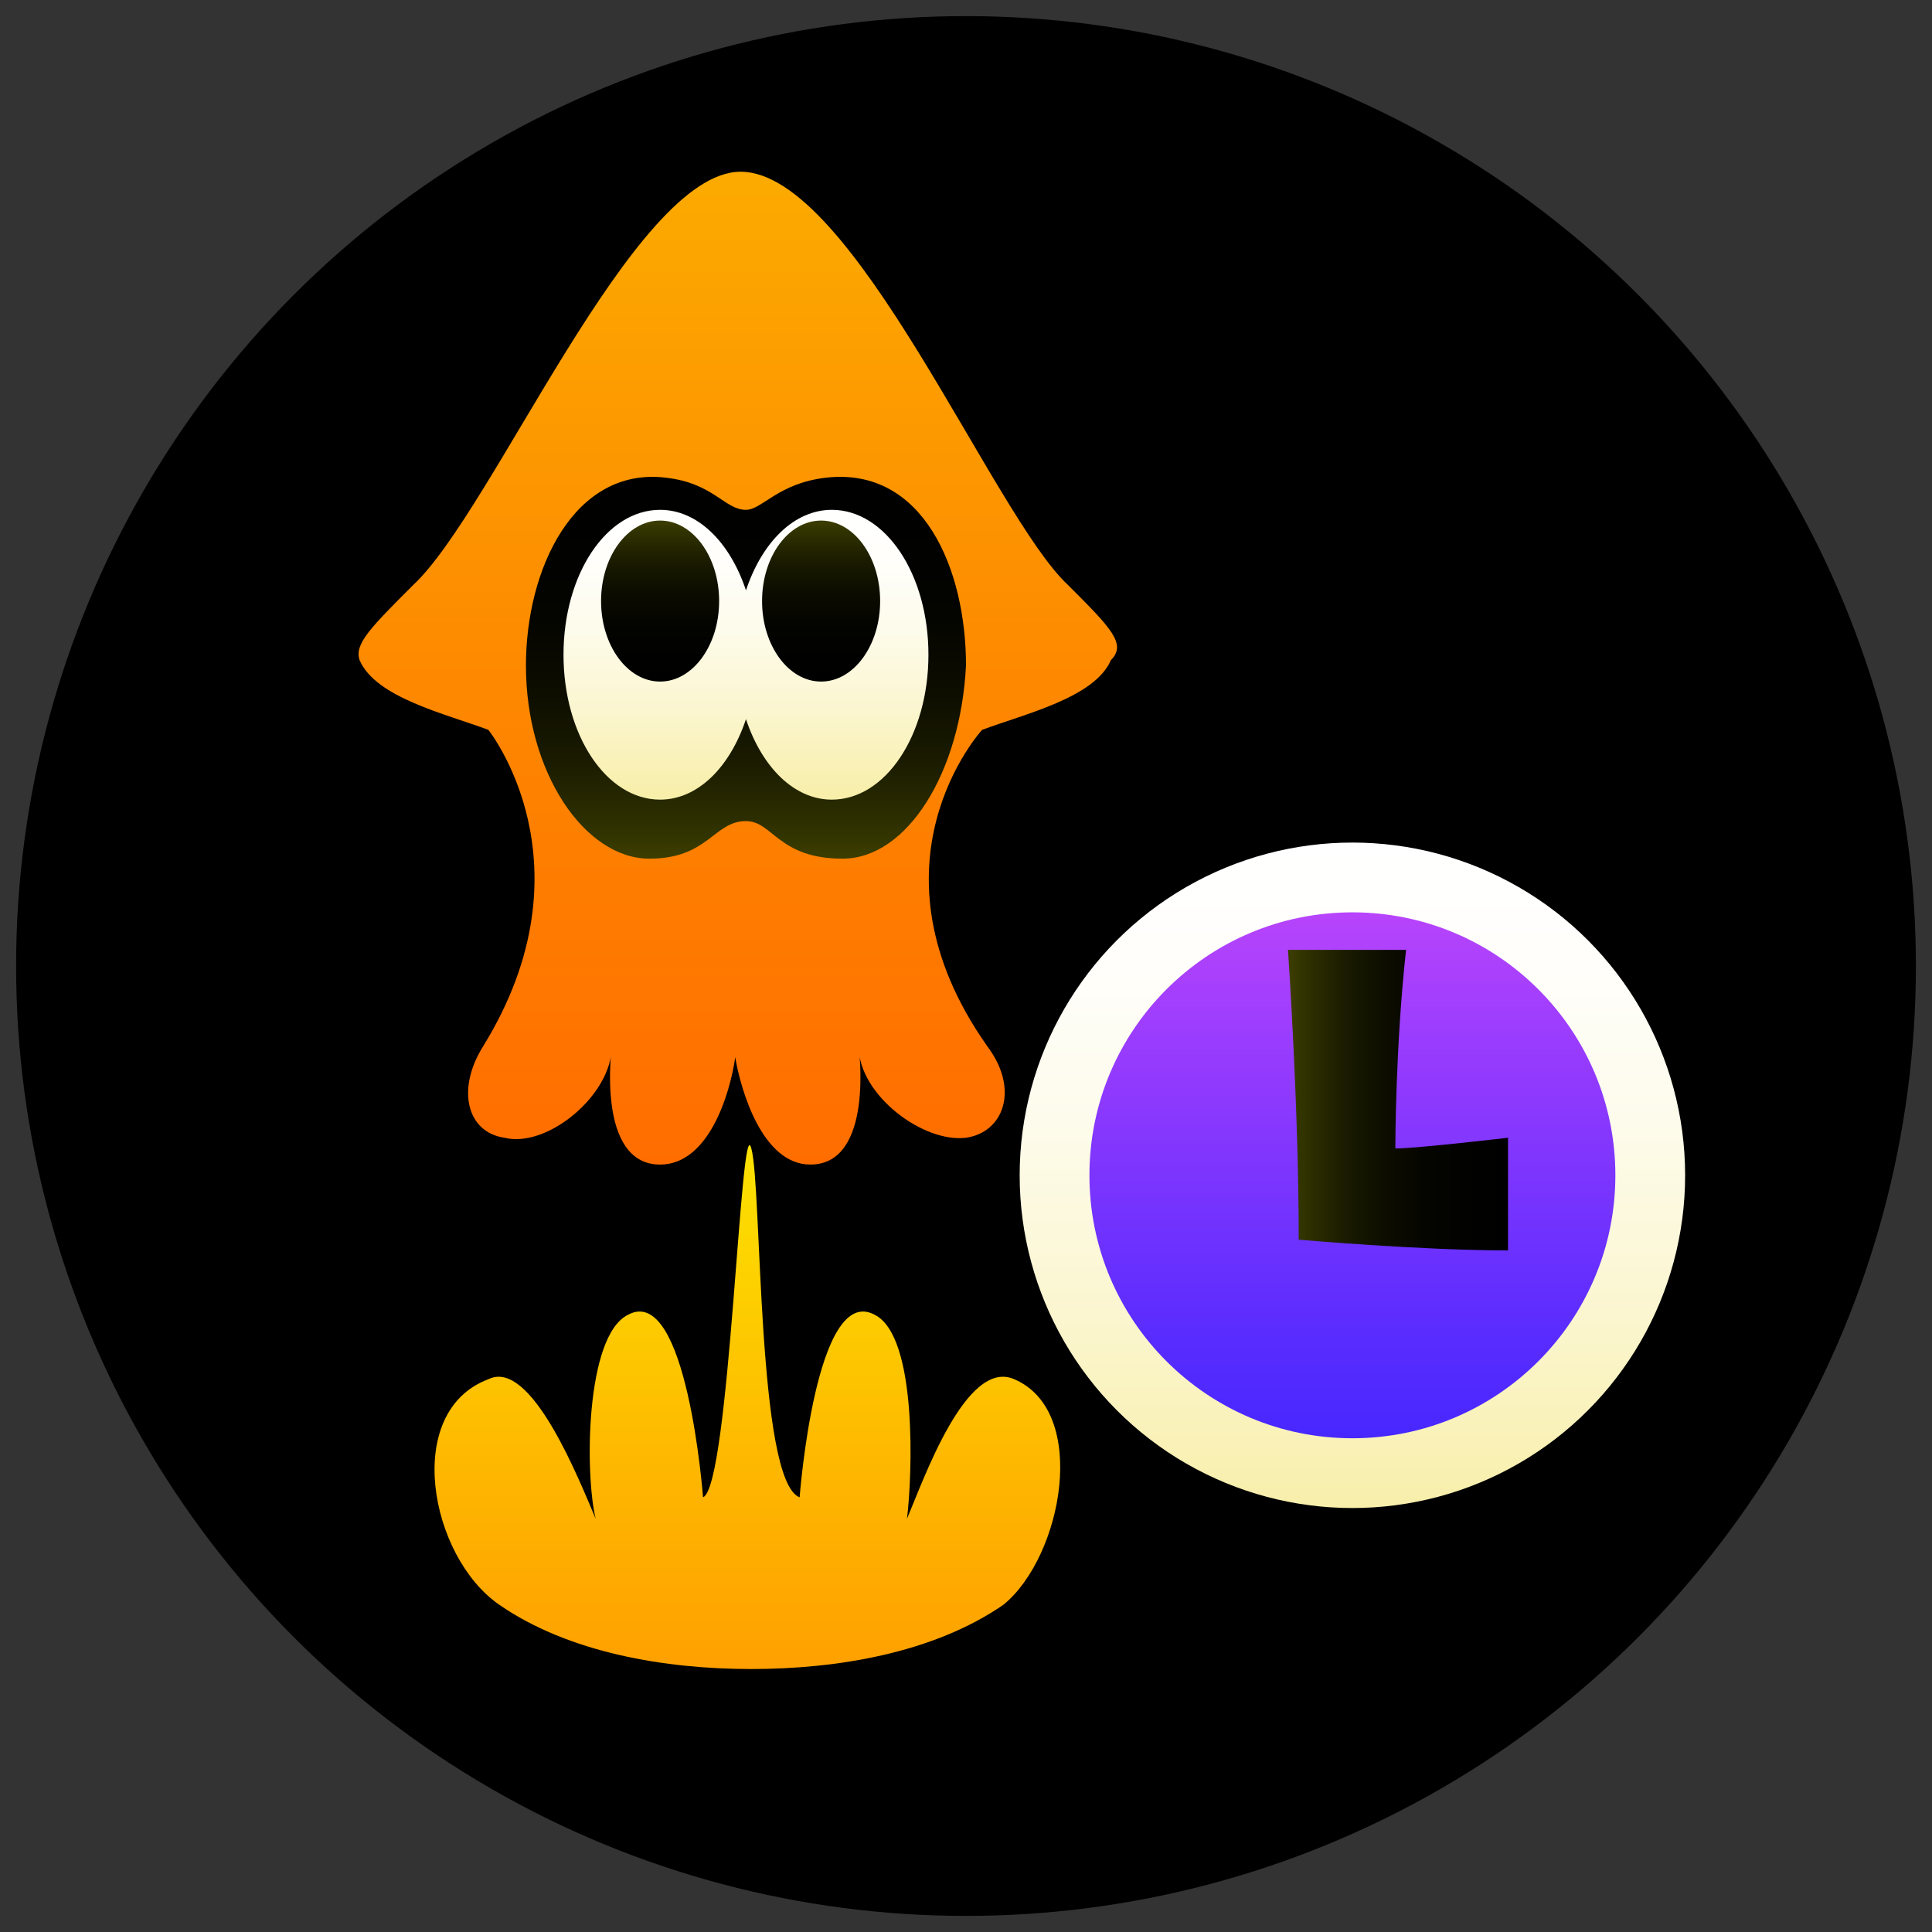 <?xml version="1.0" encoding="UTF-8"?>
<!-- Generator: Adobe Illustrator 17.1.0, SVG Export Plug-In . SVG Version: 6.00 Build 0)  -->
<!DOCTYPE svg PUBLIC "-//W3C//DTD SVG 1.1//EN" "http://www.w3.org/Graphics/SVG/1.1/DTD/svg11.dtd">
<svg version="1.1" id="レイヤー_1" xmlns="http://www.w3.org/2000/svg" xmlns:xlink="http://www.w3.org/1999/xlink" x="0px" y="0px" viewBox="0 0 36 36" enable-background="new 0 0 36 36" xml:space="preserve">
<rect x="0" y="0" width="36" height="36" fill="#333333" stroke="none"/>
<g>
	<circle cx="18" cy="18" r="17.7"/>
	<g>
		<g>
			
				<linearGradient id="SVGID_1_" gradientUnits="userSpaceOnUse" x1="5.07" y1="312.47" x2="5.07" y2="293.954" gradientTransform="matrix(1 0 0 1 8.762 -290.733)">
				<stop offset="0" style="stop-color:#FF6D00"/>
				<stop offset="0.402" style="stop-color:#FE8300"/>
				<stop offset="1" style="stop-color:#FCAA00"/>
			</linearGradient>
			<path fill="url(#SVGID_1_)" d="M19.9,10.9c-1.4-1.3-4-7.7-6.1-7.7v0v0c-2,0-4.6,6.3-6.1,7.7c-0.8,0.8-1.1,1.1-1,1.4     c0.3,0.7,1.6,1,2.4,1.3c0,0,2,2.5-0.1,5.9c-0.5,0.8-0.3,1.6,0.4,1.7c0.8,0.2,2-0.8,2-1.7c0,0-0.3,2.2,0.9,2.2     c0.9,0,1.3-1.3,1.4-2v0v0c0.1,0.6,0.5,2,1.4,2c1.2,0,0.9-2.2,0.9-2.2c0,0.9,1.2,1.8,2,1.7c0.7-0.1,1-0.9,0.4-1.7     c-2.4-3.4-0.1-5.9-0.1-5.9c0.8-0.3,2.1-0.6,2.4-1.3C21,12,20.7,11.7,19.9,10.9z"/>
			
				<linearGradient id="SVGID_2_" gradientUnits="userSpaceOnUse" x1="5.07" y1="306.698" x2="5.07" y2="299.624" gradientTransform="matrix(1 0 0 1 8.762 -290.733)">
				<stop offset="0" style="stop-color:#3B3D00"/>
				<stop offset="7.713217e-002" style="stop-color:#2F3100"/>
				<stop offset="0.254" style="stop-color:#1A1B00"/>
				<stop offset="0.45" style="stop-color:#0C0C00"/>
				<stop offset="0.675" style="stop-color:#030300"/>
				<stop offset="1" style="stop-color:#000000"/>
			</linearGradient>
			<path fill="url(#SVGID_2_)" d="M15.7,16c-1.2,0-1.3-0.7-1.8-0.7c-0.6,0-0.7,0.7-1.8,0.7c-1.2,0-2.3-1.6-2.3-3.6     c0-1.8,0.9-3.7,2.6-3.5c0.9,0.1,1.1,0.6,1.5,0.6c0.3,0,0.6-0.5,1.5-0.6c1.8-0.2,2.6,1.7,2.6,3.5C17.9,14.4,16.9,16,15.7,16z"/>
			
				<linearGradient id="SVGID_3_" gradientUnits="userSpaceOnUse" x1="5.07" y1="305.519" x2="5.07" y2="300.201" gradientTransform="matrix(1 0 0 1 8.762 -290.733)">
				<stop offset="0" style="stop-color:#F8EFAB"/>
				<stop offset="9.305060e-003" style="stop-color:#F8EFAC"/>
				<stop offset="0.297" style="stop-color:#FBF6D0"/>
				<stop offset="0.566" style="stop-color:#FDFBEA"/>
				<stop offset="0.808" style="stop-color:#FFFEFA"/>
				<stop offset="1" style="stop-color:#FFFFFF"/>
			</linearGradient>
			<path fill="url(#SVGID_3_)" d="M15.5,9.5c-0.7,0-1.3,0.6-1.6,1.5c-0.3-0.9-0.9-1.5-1.6-1.5c-1,0-1.8,1.2-1.8,2.7     c0,1.5,0.8,2.7,1.8,2.7c0.7,0,1.3-0.6,1.6-1.5c0.3,0.9,0.9,1.5,1.6,1.5c1,0,1.8-1.2,1.8-2.7C17.3,10.7,16.5,9.5,15.5,9.5z"/>
			
				<linearGradient id="SVGID_4_" gradientUnits="userSpaceOnUse" x1="3.57" y1="303.399" x2="3.57" y2="300.443" gradientTransform="matrix(1 0 0 1 8.762 -290.733)">
				<stop offset="0" style="stop-color:#000000"/>
				<stop offset="0.325" style="stop-color:#030300"/>
				<stop offset="0.55" style="stop-color:#0C0C00"/>
				<stop offset="0.746" style="stop-color:#1A1B00"/>
				<stop offset="0.923" style="stop-color:#2F3100"/>
				<stop offset="1" style="stop-color:#3B3D00"/>
			</linearGradient>
			<ellipse fill="url(#SVGID_4_)" cx="12.3" cy="11.2" rx="1.1" ry="1.5"/>
			
				<linearGradient id="SVGID_5_" gradientUnits="userSpaceOnUse" x1="6.571" y1="303.399" x2="6.571" y2="300.443" gradientTransform="matrix(1 0 0 1 8.762 -290.733)">
				<stop offset="0" style="stop-color:#000000"/>
				<stop offset="0.325" style="stop-color:#030300"/>
				<stop offset="0.55" style="stop-color:#0C0C00"/>
				<stop offset="0.746" style="stop-color:#1A1B00"/>
				<stop offset="0.923" style="stop-color:#2F3100"/>
				<stop offset="1" style="stop-color:#3B3D00"/>
			</linearGradient>
			<ellipse fill="url(#SVGID_5_)" cx="15.3" cy="11.2" rx="1.1" ry="1.5"/>
		</g>
		<linearGradient id="SVGID_6_" gradientUnits="userSpaceOnUse" x1="13.936" y1="31.125" x2="13.936" y2="21.285">
			<stop offset="0" style="stop-color:#FFA000"/>
			<stop offset="0.37" style="stop-color:#FEB600"/>
			<stop offset="1" style="stop-color:#FCE300"/>
		</linearGradient>
		<path fill="url(#SVGID_6_)" d="M18.9,25.7c-0.9-0.4-1.7,1.9-2,2.6c0.1-0.8,0.2-3.4-0.6-3.8c-1.1-0.6-1.4,3.4-1.4,3.4    c-0.8-0.3-0.7-5.8-0.9-6.5c-0.2-0.8-0.4,6.3-0.9,6.5c0,0-0.3-4-1.4-3.4c-0.8,0.4-0.8,3-0.6,3.8c-0.3-0.7-1.2-3-2-2.6    C7.5,26.3,8,29,9.3,29.9c1.3,0.9,3.1,1.2,4.7,1.2s3.4-0.3,4.7-1.2C19.8,29,20.3,26.3,18.9,25.7z"/>
		<g>
			<linearGradient id="SVGID_7_" gradientUnits="userSpaceOnUse" x1="25.236" y1="28.101" x2="25.236" y2="15.72">
				<stop offset="0" style="stop-color:#F8EFAB"/>
				<stop offset="9.305060e-003" style="stop-color:#F8EFAC"/>
				<stop offset="0.297" style="stop-color:#FBF6D0"/>
				<stop offset="0.566" style="stop-color:#FDFBEA"/>
				<stop offset="0.808" style="stop-color:#FFFEFA"/>
				<stop offset="1" style="stop-color:#FFFFFF"/>
			</linearGradient>
			<circle fill="url(#SVGID_7_)" cx="25.2" cy="21.9" r="6.2"/>
			<linearGradient id="SVGID_8_" gradientUnits="userSpaceOnUse" x1="25.235" y1="26.86" x2="25.235" y2="16.96">
				<stop offset="0" style="stop-color:#4727FF"/>
				<stop offset="0.234" style="stop-color:#5D2DFE"/>
				<stop offset="0.717" style="stop-color:#953BFD"/>
				<stop offset="1" style="stop-color:#B844FC"/>
			</linearGradient>
			<circle fill="url(#SVGID_8_)" cx="25.2" cy="21.9" r="4.9"/>
			<g>
				<linearGradient id="SVGID_9_" gradientUnits="userSpaceOnUse" x1="24.024" y1="20.492" x2="28.118" y2="20.492">
					<stop offset="0" style="stop-color:#3B3D00"/>
					<stop offset="7.713217e-002" style="stop-color:#2F3100"/>
					<stop offset="0.254" style="stop-color:#1A1B00"/>
					<stop offset="0.45" style="stop-color:#0C0C00"/>
					<stop offset="0.675" style="stop-color:#030300"/>
					<stop offset="1" style="stop-color:#000000"/>
				</linearGradient>
				<path fill="url(#SVGID_9_)" d="M28.1,23.3c-1.6,0-3.9-0.2-3.9-0.2c0-2.5-0.2-5.4-0.2-5.4c0.9,0,2.2,0,2.2,0      C26,19.5,26,21.4,26,21.4c0.4,0,2.1-0.2,2.1-0.2C28.1,22.7,28.1,23.3,28.1,23.3z"/>
			</g>
		</g>
	</g>
</g>
</svg>